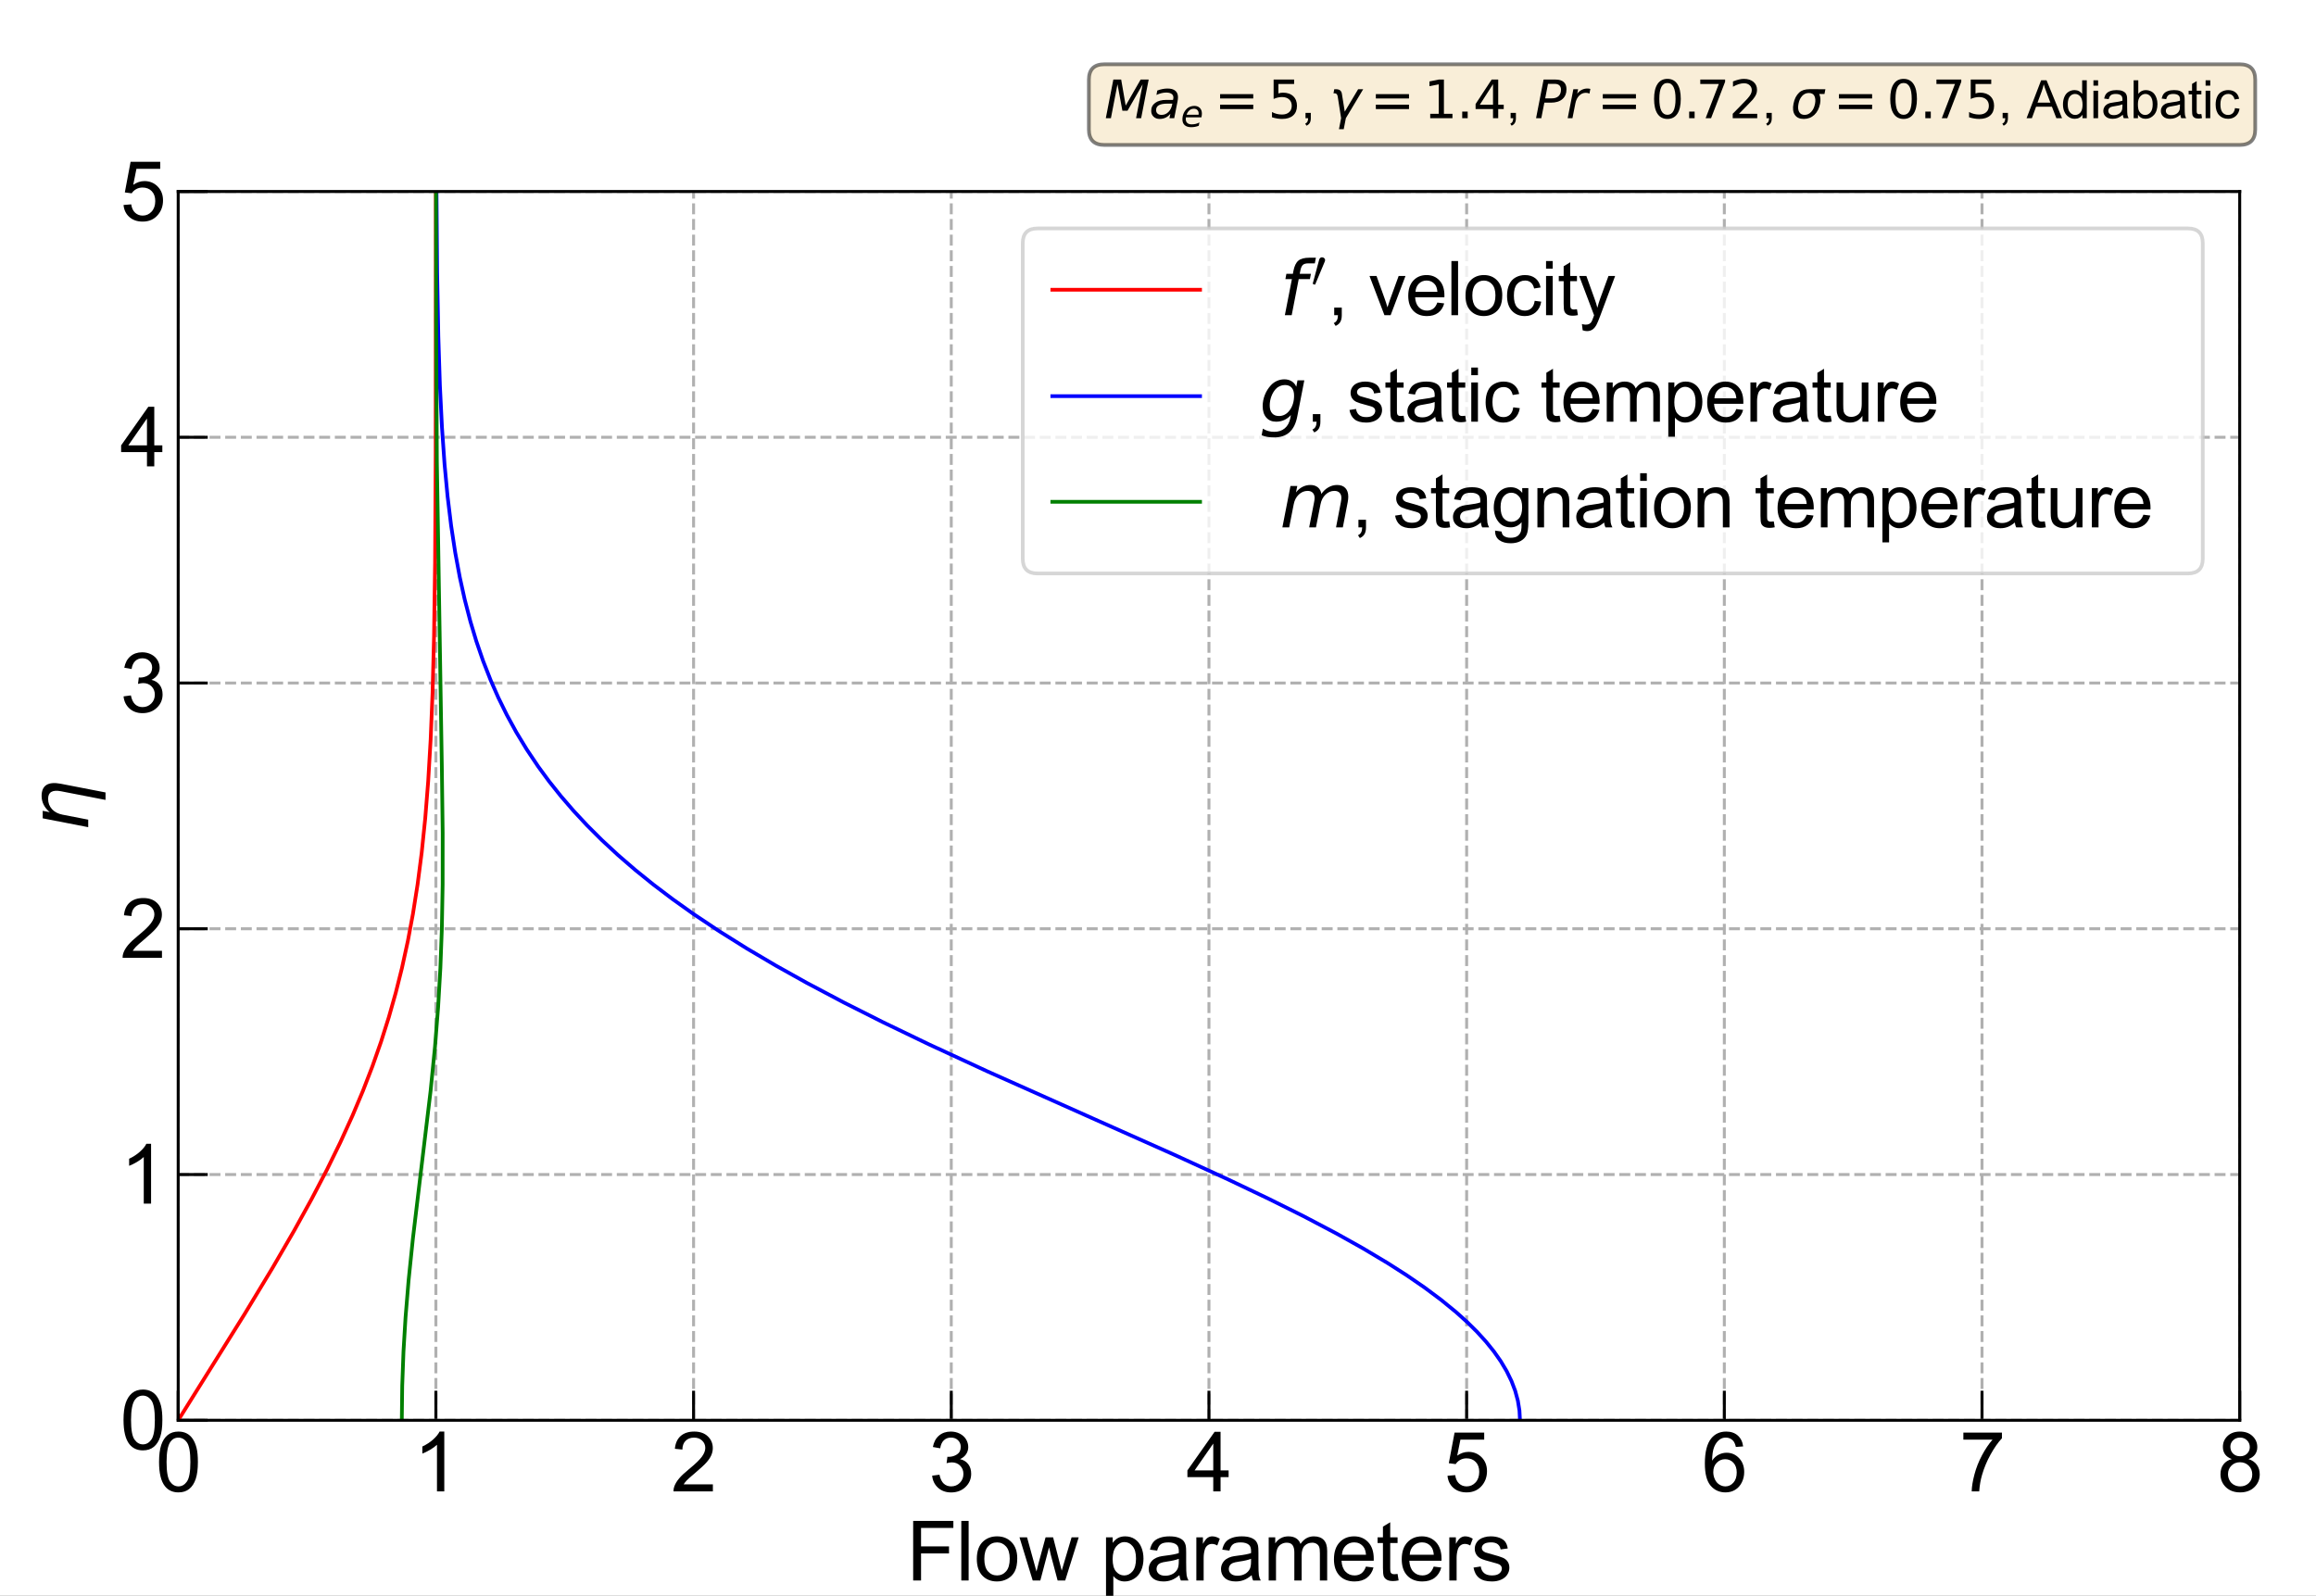 <?xml version="1.0" encoding="UTF-8" standalone="no"?>
<svg
   height="432pt"
   version="1.1"
   viewBox="0 0 626.883 432"
   width="626.883pt"
   id="svg6300"
   sodipodi:docname="fig2.svg"
   inkscape:version="1.1 (ce6663b3b7, 2021-05-25)"
   xmlns:inkscape="http://www.inkscape.org/namespaces/inkscape"
   xmlns:sodipodi="http://sodipodi.sourceforge.net/DTD/sodipodi-0.dtd"
   xmlns:xlink="http://www.w3.org/1999/xlink"
   xmlns="http://www.w3.org/2000/svg"
   xmlns:svg="http://www.w3.org/2000/svg"
   xmlns:rdf="http://www.w3.org/1999/02/22-rdf-syntax-ns#"
   xmlns:cc="http://creativecommons.org/ns#"
   xmlns:dc="http://purl.org/dc/elements/1.1/">
  <rect x="0" y="0" width="626.883" height="432" fill="#333333" stroke="none"/>
  <sodipodi:namedview
     id="namedview6302"
     pagecolor="#ffffff"
     bordercolor="#666666"
     borderopacity="1.0"
     inkscape:pageshadow="2"
     inkscape:pageopacity="0.0"
     inkscape:pagecheckerboard="0"
     inkscape:document-units="pt"
     showgrid="false"
     fit-margin-top="0"
     fit-margin-left="0"
     fit-margin-right="0"
     fit-margin-bottom="0"
     inkscape:zoom="0.92807765"
     inkscape:cx="108.28835"
     inkscape:cy="283.38146"
     inkscape:window-width="1920"
     inkscape:window-height="1043"
     inkscape:window-x="1920"
     inkscape:window-y="0"
     inkscape:window-maximized="1"
     inkscape:current-layer="figure_1" />
  <defs
     id="defs5691">
    <style
       type="text/css"
       id="style5689">*{stroke-linecap:butt;stroke-linejoin:round;}</style>
  </defs>
  <g
     id="figure_1"
     transform="translate(-41.767)">
    <g
       id="patch_1"
       transform="matrix(0.871,0,0,1,41.767,0)">
      <path
         d="M 0,432 H 720 V 0 H 0 Z"
         style="fill:#ffffff"
         id="path5693" />
    </g>
    <g
       id="axes_1">
      <g
         id="patch_2">
        <path
           d="M 90,384.48 H 648 V 51.84 H 90 Z"
           style="fill:#ffffff"
           id="path5696" />
      </g>
      <g
         id="matplotlib.axis_1">
        <g
           id="xtick_1">
          <g
             id="line2d_1">
            <path
               clip-path="url(#p134d51bb59)"
               d="M 90,384.48 V 51.84"
               style="fill:none;stroke:#b0b0b0;stroke-width:0.8;stroke-dasharray:2.96, 1.28;stroke-dashoffset:0"
               id="path5699" />
          </g>
          <g
             id="line2d_2">
            <defs
               id="defs5703">
              <path
                 d="M 0,0 V -8"
                 id="mc9719d6bf9"
                 style="stroke:#000000;stroke-width:0.8" />
            </defs>
            <g
               id="g5707">
              <use
                 style="stroke:#000000;stroke-width:0.8"
                 x="90"
                 xlink:href="#mc9719d6bf9"
                 y="384.48"
                 id="use5705"
                 width="100%"
                 height="100%" />
            </g>
          </g>
          <g
             id="text_1">
            <!-- 0 -->
            <g
               transform="matrix(0.22,0,0,-0.22,83.883,403.727)"
               id="g5715">
              <defs
                 id="defs5711">
                <path
                   d="m 266,2259 q 0,813 167,1308 167,496 496,764 330,269 830,269 369,0 647,-149 278,-148 459,-428 182,-279 285,-681 103,-401 103,-1083 0,-806 -166,-1301 Q 2922,463 2592,192 2263,-78 1759,-78 1097,-78 719,397 266,969 266,2259 Z m 578,0 q 0,-1128 264,-1502 264,-373 651,-373 388,0 652,375 264,375 264,1500 0,1132 -264,1503 -264,372 -658,372 -387,0 -619,-328 Q 844,3388 844,2259 Z"
                   id="ArialMT-30"
                   transform="scale(0.016)" />
              </defs>
              <use
                 xlink:href="#ArialMT-30"
                 id="use5713"
                 x="0"
                 y="0"
                 width="100%"
                 height="100%" />
            </g>
          </g>
        </g>
        <g
           id="xtick_2">
          <g
             id="line2d_3">
            <path
               clip-path="url(#p134d51bb59)"
               d="M 159.75,384.48 V 51.84"
               style="fill:none;stroke:#b0b0b0;stroke-width:0.8;stroke-dasharray:2.96, 1.28;stroke-dashoffset:0"
               id="path5719" />
          </g>
          <g
             id="line2d_4">
            <g
               id="g5724">
              <use
                 style="stroke:#000000;stroke-width:0.8"
                 x="159.75"
                 xlink:href="#mc9719d6bf9"
                 y="384.48"
                 id="use5722"
                 width="100%"
                 height="100%" />
            </g>
          </g>
          <g
             id="text_2">
            <!-- 1 -->
            <g
               transform="matrix(0.22,0,0,-0.22,153.633,403.727)"
               id="g5732">
              <defs
                 id="defs5728">
                <path
                   d="M 2384,0 H 1822 V 3584 Q 1619,3391 1289,3197 959,3003 697,2906 v 544 q 472,222 825,537 353,316 500,613 h 362 z"
                   id="ArialMT-31"
                   transform="scale(0.016)" />
              </defs>
              <use
                 xlink:href="#ArialMT-31"
                 id="use5730"
                 x="0"
                 y="0"
                 width="100%"
                 height="100%" />
            </g>
          </g>
        </g>
        <g
           id="xtick_3">
          <g
             id="line2d_5">
            <path
               clip-path="url(#p134d51bb59)"
               d="M 229.5,384.48 V 51.84"
               style="fill:none;stroke:#b0b0b0;stroke-width:0.8;stroke-dasharray:2.96, 1.28;stroke-dashoffset:0"
               id="path5736" />
          </g>
          <g
             id="line2d_6">
            <g
               id="g5741">
              <use
                 style="stroke:#000000;stroke-width:0.8"
                 x="229.5"
                 xlink:href="#mc9719d6bf9"
                 y="384.48"
                 id="use5739"
                 width="100%"
                 height="100%" />
            </g>
          </g>
          <g
             id="text_3">
            <!-- 2 -->
            <g
               transform="matrix(0.22,0,0,-0.22,223.383,403.727)"
               id="g5749">
              <defs
                 id="defs5745">
                <path
                   d="M 3222,541 V 0 H 194 q -6,203 65,391 116,309 370,609 255,300 737,694 747,612 1009,970 263,358 263,677 0,334 -240,563 -239,230 -623,230 -406,0 -650,-244 -244,-243 -247,-674 l -578,59 q 59,647 446,986 388,339 1042,339 659,0 1043,-366 385,-365 385,-906 0,-275 -113,-541 Q 2991,2522 2730,2228 2469,1934 1863,1422 1356,997 1212,845 1069,694 975,541 Z"
                   id="ArialMT-32"
                   transform="scale(0.016)" />
              </defs>
              <use
                 xlink:href="#ArialMT-32"
                 id="use5747"
                 x="0"
                 y="0"
                 width="100%"
                 height="100%" />
            </g>
          </g>
        </g>
        <g
           id="xtick_4">
          <g
             id="line2d_7">
            <path
               clip-path="url(#p134d51bb59)"
               d="M 299.25,384.48 V 51.84"
               style="fill:none;stroke:#b0b0b0;stroke-width:0.8;stroke-dasharray:2.96, 1.28;stroke-dashoffset:0"
               id="path5753" />
          </g>
          <g
             id="line2d_8">
            <g
               id="g5758">
              <use
                 style="stroke:#000000;stroke-width:0.8"
                 x="299.25"
                 xlink:href="#mc9719d6bf9"
                 y="384.48"
                 id="use5756"
                 width="100%"
                 height="100%" />
            </g>
          </g>
          <g
             id="text_4">
            <!-- 3 -->
            <g
               transform="matrix(0.22,0,0,-0.22,293.133,403.727)"
               id="g5766">
              <defs
                 id="defs5762">
                <path
                   d="m 269,1209 562,75 q 97,-478 330,-689 233,-211 567,-211 397,0 670,275 274,275 274,682 0,387 -253,638 -253,252 -644,252 -159,0 -397,-62 l 63,494 q 56,-7 90,-7 360,0 647,187 288,188 288,579 0,309 -210,512 -209,204 -540,204 -328,0 -547,-207 -219,-206 -281,-618 l -563,100 q 103,565 468,876 366,311 910,311 375,0 690,-161 316,-161 483,-439 168,-278 168,-591 0,-296 -160,-540 -159,-244 -471,-388 406,-93 631,-389 225,-295 225,-739 Q 3269,753 2831,336 2394,-81 1725,-81 1122,-81 723,278 325,638 269,1209 Z"
                   id="ArialMT-33"
                   transform="scale(0.016)" />
              </defs>
              <use
                 xlink:href="#ArialMT-33"
                 id="use5764"
                 x="0"
                 y="0"
                 width="100%"
                 height="100%" />
            </g>
          </g>
        </g>
        <g
           id="xtick_5">
          <g
             id="line2d_9">
            <path
               clip-path="url(#p134d51bb59)"
               d="M 369,384.48 V 51.84"
               style="fill:none;stroke:#b0b0b0;stroke-width:0.8;stroke-dasharray:2.96, 1.28;stroke-dashoffset:0"
               id="path5770" />
          </g>
          <g
             id="line2d_10">
            <g
               id="g5775">
              <use
                 style="stroke:#000000;stroke-width:0.8"
                 x="369"
                 xlink:href="#mc9719d6bf9"
                 y="384.48"
                 id="use5773"
                 width="100%"
                 height="100%" />
            </g>
          </g>
          <g
             id="text_5">
            <!-- 4 -->
            <g
               transform="matrix(0.22,0,0,-0.22,362.883,403.727)"
               id="g5783">
              <defs
                 id="defs5779">
                <path
                   d="M 2069,0 V 1097 H 81 v 516 l 2091,2968 h 459 V 1613 h 619 V 1097 H 2631 V 0 Z m 0,1613 V 3678 L 634,1613 Z"
                   id="ArialMT-34"
                   transform="scale(0.016)" />
              </defs>
              <use
                 xlink:href="#ArialMT-34"
                 id="use5781"
                 x="0"
                 y="0"
                 width="100%"
                 height="100%" />
            </g>
          </g>
        </g>
        <g
           id="xtick_6">
          <g
             id="line2d_11">
            <path
               clip-path="url(#p134d51bb59)"
               d="M 438.75,384.48 V 51.84"
               style="fill:none;stroke:#b0b0b0;stroke-width:0.8;stroke-dasharray:2.96, 1.28;stroke-dashoffset:0"
               id="path5787" />
          </g>
          <g
             id="line2d_12">
            <g
               id="g5792">
              <use
                 style="stroke:#000000;stroke-width:0.8"
                 x="438.75"
                 xlink:href="#mc9719d6bf9"
                 y="384.48"
                 id="use5790"
                 width="100%"
                 height="100%" />
            </g>
          </g>
          <g
             id="text_6">
            <!-- 5 -->
            <g
               transform="matrix(0.22,0,0,-0.22,432.633,403.727)"
               id="g5800">
              <defs
                 id="defs5796">
                <path
                   d="m 266,1200 590,50 q 66,-431 305,-649 239,-217 577,-217 406,0 687,306 281,307 281,813 0,481 -270,759 -270,279 -708,279 -272,0 -491,-124 -218,-123 -343,-320 l -528,69 443,2353 H 3088 V 3981 H 1259 L 1013,2750 q 412,288 865,288 600,0 1012,-416 413,-416 413,-1069 Q 3303,931 2941,478 2500,-78 1738,-78 1113,-78 717,272 322,622 266,1200 Z"
                   id="ArialMT-35"
                   transform="scale(0.016)" />
              </defs>
              <use
                 xlink:href="#ArialMT-35"
                 id="use5798"
                 x="0"
                 y="0"
                 width="100%"
                 height="100%" />
            </g>
          </g>
        </g>
        <g
           id="xtick_7">
          <g
             id="line2d_13">
            <path
               clip-path="url(#p134d51bb59)"
               d="M 508.5,384.48 V 51.84"
               style="fill:none;stroke:#b0b0b0;stroke-width:0.8;stroke-dasharray:2.96, 1.28;stroke-dashoffset:0"
               id="path5804" />
          </g>
          <g
             id="line2d_14">
            <g
               id="g5809">
              <use
                 style="stroke:#000000;stroke-width:0.8"
                 x="508.5"
                 xlink:href="#mc9719d6bf9"
                 y="384.48"
                 id="use5807"
                 width="100%"
                 height="100%" />
            </g>
          </g>
          <g
             id="text_7">
            <!-- 6 -->
            <g
               transform="matrix(0.22,0,0,-0.22,502.383,403.727)"
               id="g5817">
              <defs
                 id="defs5813">
                <path
                   d="m 3184,3459 -559,-43 q -75,331 -212,481 -229,241 -563,241 -269,0 -472,-150 -265,-194 -419,-566 -153,-372 -159,-1059 203,309 497,459 294,150 616,150 562,0 957,-414 396,-414 396,-1070 0,-432 -186,-802 Q 2894,316 2569,119 2244,-78 1831,-78 1128,-78 684,439 241,956 241,2144 q 0,1328 490,1931 428,525 1153,525 541,0 886,-303 346,-303 414,-838 z M 888,1484 q 0,-290 123,-556 123,-265 345,-405 222,-139 466,-139 356,0 612,287 257,288 257,782 0,475 -254,748 -253,274 -637,274 -381,0 -647,-274 -265,-273 -265,-717 z"
                   id="ArialMT-36"
                   transform="scale(0.016)" />
              </defs>
              <use
                 xlink:href="#ArialMT-36"
                 id="use5815"
                 x="0"
                 y="0"
                 width="100%"
                 height="100%" />
            </g>
          </g>
        </g>
        <g
           id="xtick_8">
          <g
             id="line2d_15">
            <path
               clip-path="url(#p134d51bb59)"
               d="M 578.25,384.48 V 51.84"
               style="fill:none;stroke:#b0b0b0;stroke-width:0.8;stroke-dasharray:2.96, 1.28;stroke-dashoffset:0"
               id="path5821" />
          </g>
          <g
             id="line2d_16">
            <g
               id="g5826">
              <use
                 style="stroke:#000000;stroke-width:0.8"
                 x="578.25"
                 xlink:href="#mc9719d6bf9"
                 y="384.48"
                 id="use5824"
                 width="100%"
                 height="100%" />
            </g>
          </g>
          <g
             id="text_8">
            <!-- 7 -->
            <g
               transform="matrix(0.22,0,0,-0.22,572.133,403.727)"
               id="g5834">
              <defs
                 id="defs5830">
                <path
                   d="m 303,3981 v 541 H 3269 V 4084 Q 2831,3619 2401,2847 1972,2075 1738,1259 1569,684 1522,0 H 944 q 9,541 212,1306 203,766 583,1477 380,711 808,1198 z"
                   id="ArialMT-37"
                   transform="scale(0.016)" />
              </defs>
              <use
                 xlink:href="#ArialMT-37"
                 id="use5832"
                 x="0"
                 y="0"
                 width="100%"
                 height="100%" />
            </g>
          </g>
        </g>
        <g
           id="xtick_9">
          <g
             id="line2d_17">
            <path
               clip-path="url(#p134d51bb59)"
               d="M 648,384.48 V 51.84"
               style="fill:none;stroke:#b0b0b0;stroke-width:0.8;stroke-dasharray:2.96, 1.28;stroke-dashoffset:0"
               id="path5838" />
          </g>
          <g
             id="line2d_18">
            <g
               id="g5843">
              <use
                 style="stroke:#000000;stroke-width:0.8"
                 x="648"
                 xlink:href="#mc9719d6bf9"
                 y="384.48"
                 id="use5841"
                 width="100%"
                 height="100%" />
            </g>
          </g>
          <g
             id="text_9">
            <!-- 8 -->
            <g
               transform="matrix(0.22,0,0,-0.22,641.883,403.727)"
               id="g5851">
              <defs
                 id="defs5847">
                <path
                   d="m 1131,2484 q -350,129 -519,366 -168,238 -168,569 0,500 359,840 360,341 956,341 600,0 966,-349 366,-348 366,-848 0,-319 -168,-555 -167,-235 -507,-364 422,-137 642,-444 220,-306 220,-731 0,-587 -416,-987 Q 2447,-78 1769,-78 1091,-78 675,323 259,725 259,1325 q 0,447 227,748 227,302 645,411 z m -112,954 q 0,-325 209,-532 210,-206 544,-206 325,0 533,204 208,205 208,502 0,310 -215,521 -214,211 -532,211 -322,0 -535,-207 -212,-206 -212,-493 z M 838,1322 q 0,-241 114,-466 114,-225 339,-349 225,-123 484,-123 403,0 665,259 263,260 263,660 0,406 -270,672 -270,266 -677,266 -397,0 -658,-263 -260,-262 -260,-656 z"
                   id="ArialMT-38"
                   transform="scale(0.016)" />
              </defs>
              <use
                 xlink:href="#ArialMT-38"
                 id="use5849"
                 x="0"
                 y="0"
                 width="100%"
                 height="100%" />
            </g>
          </g>
        </g>
        <g
           id="text_10">
          <!-- Flow parameters -->
          <g
             transform="matrix(0.22,0,0,-0.22,287.091,427.847)"
             id="g5899">
            <defs
               id="defs5867">
              <path
                 d="M 525,0 V 4581 H 3616 V 4041 H 1131 V 2622 H 3281 V 2081 H 1131 V 0 Z"
                 id="ArialMT-46"
                 transform="scale(0.016)" />
              <path
                 d="M 409,0 V 4581 H 972 V 0 Z"
                 id="ArialMT-6c"
                 transform="scale(0.016)" />
              <path
                 d="m 213,1659 q 0,922 512,1366 428,369 1044,369 684,0 1118,-449 435,-448 435,-1239 0,-640 -192,-1008 Q 2938,331 2570,128 2203,-75 1769,-75 1072,-75 642,372 213,819 213,1659 Z m 578,0 q 0,-637 278,-954 278,-317 700,-317 419,0 697,318 278,319 278,972 0,616 -280,933 -280,317 -695,317 -422,0 -700,-316 -278,-315 -278,-953 z"
                 id="ArialMT-6f"
                 transform="scale(0.016)" />
              <path
                 d="M 1034,0 19,3319 h 581 l 528,-1916 197,-712 q 13,53 172,684 l 528,1944 h 578 l 497,-1925 166,-635 190,641 569,1919 h 547 L 3534,0 H 2950 L 2422,1988 2294,2553 1622,0 Z"
                 id="ArialMT-77"
                 transform="scale(0.016)" />
              <path
                 id="ArialMT-20"
                 transform="scale(0.016)"
                 d="" />
              <path
                 d="m 422,-1272 v 4591 h 512 v -431 q 182,253 410,379 228,127 553,127 425,0 750,-219 325,-219 490,-618 166,-398 166,-873 0,-509 -183,-917 Q 2938,359 2589,142 2241,-75 1856,-75 1575,-75 1351,44 1128,163 984,344 v -1616 z m 509,2913 q 0,-641 259,-947 260,-306 629,-306 375,0 642,317 267,317 267,983 0,634 -261,949 -261,316 -623,316 -360,0 -637,-336 -276,-336 -276,-976 z"
                 id="ArialMT-70"
                 transform="scale(0.016)" />
              <path
                 d="M 2588,409 Q 2275,144 1986,34 1697,-75 1366,-75 819,-75 525,192 231,459 231,875 q 0,244 111,445 111,202 291,324 180,122 405,184 165,44 500,85 681,81 1003,193 3,116 3,147 0,344 -160,485 -215,190 -640,190 -397,0 -586,-139 -189,-139 -280,-492 l -550,75 q 75,353 247,570 172,217 497,334 325,118 753,118 425,0 690,-100 266,-100 391,-252 125,-151 175,-383 28,-143 28,-518 v -750 q 0,-785 36,-993 36,-207 143,-398 h -588 q -87,175 -112,409 z m -47,1257 q -307,-125 -919,-213 -347,-50 -491,-113 -143,-62 -222,-182 -78,-120 -78,-267 0,-225 170,-375 171,-150 499,-150 325,0 578,142 253,142 372,389 91,191 91,562 z"
                 id="ArialMT-61"
                 transform="scale(0.016)" />
              <path
                 d="m 416,0 v 3319 h 506 v -503 q 194,353 358,465 164,113 361,113 284,0 578,-181 l -194,-522 q -206,122 -412,122 -185,0 -332,-111 -147,-111 -209,-308 -94,-300 -94,-656 V 0 Z"
                 id="ArialMT-72"
                 transform="scale(0.016)" />
              <path
                 d="m 422,0 v 3319 h 503 v -466 q 156,244 415,392 260,149 591,149 369,0 605,-153 236,-153 333,-428 394,581 1025,581 494,0 759,-274 266,-273 266,-842 V 0 h -560 v 2091 q 0,337 -55,485 -54,149 -198,239 -143,91 -337,91 -350,0 -582,-233 -231,-232 -231,-745 V 0 h -562 v 2156 q 0,375 -138,562 -137,188 -450,188 -237,0 -439,-125 -201,-125 -292,-366 -91,-240 -91,-693 V 0 Z"
                 id="ArialMT-6d"
                 transform="scale(0.016)" />
              <path
                 d="m 2694,1069 581,-72 Q 3138,488 2766,206 2394,-75 1816,-75 1088,-75 661,373 234,822 234,1631 q 0,838 431,1300 432,463 1119,463 666,0 1088,-453 422,-453 422,-1275 0,-50 -3,-150 H 816 q 31,-547 309,-838 278,-290 694,-290 309,0 528,162 219,163 347,519 z M 847,1978 h 1853 q -37,419 -212,628 -269,325 -697,325 -388,0 -652,-259 -264,-259 -292,-694 z"
                 id="ArialMT-65"
                 transform="scale(0.016)" />
              <path
                 d="M 1650,503 1731,6 Q 1494,-44 1306,-44 1000,-44 831,53 663,150 594,308 525,466 525,972 V 2881 H 113 v 438 h 412 v 822 l 559,337 V 3319 h 566 V 2881 H 1084 V 941 q 0,-241 30,-310 30,-68 97,-109 67,-41 192,-41 94,0 247,22 z"
                 id="ArialMT-74"
                 transform="scale(0.016)" />
              <path
                 d="m 197,991 556,87 q 47,-334 261,-512 214,-178 599,-178 387,0 574,157 188,158 188,371 0,190 -166,300 -115,75 -575,190 -618,157 -857,271 -239,114 -363,315 -123,202 -123,446 0,221 101,410 102,190 277,315 131,96 357,163 227,68 487,68 390,0 685,-113 296,-112 436,-305 141,-192 194,-513 l -550,-75 q -37,256 -217,399 -180,144 -508,144 -387,0 -553,-128 -166,-128 -166,-300 0,-109 69,-197 69,-90 216,-150 84,-31 497,-143 597,-160 832,-262 236,-101 370,-295 135,-193 135,-481 0,-281 -164,-530 Q 2625,197 2315,61 2006,-75 1616,-75 969,-75 630,194 291,463 197,991 Z"
                 id="ArialMT-73"
                 transform="scale(0.016)" />
            </defs>
            <use
               xlink:href="#ArialMT-46"
               id="use5869"
               x="0"
               y="0"
               width="100%"
               height="100%" />
            <use
               x="61.084"
               xlink:href="#ArialMT-6c"
               id="use5871"
               y="0"
               width="100%"
               height="100%" />
            <use
               x="83.301"
               xlink:href="#ArialMT-6f"
               id="use5873"
               y="0"
               width="100%"
               height="100%" />
            <use
               x="138.916"
               xlink:href="#ArialMT-77"
               id="use5875"
               y="0"
               width="100%"
               height="100%" />
            <use
               x="211.133"
               xlink:href="#ArialMT-20"
               id="use5877"
               y="0"
               width="100%"
               height="100%" />
            <use
               x="238.916"
               xlink:href="#ArialMT-70"
               id="use5879"
               y="0"
               width="100%"
               height="100%" />
            <use
               x="294.531"
               xlink:href="#ArialMT-61"
               id="use5881"
               y="0"
               width="100%"
               height="100%" />
            <use
               x="350.146"
               xlink:href="#ArialMT-72"
               id="use5883"
               y="0"
               width="100%"
               height="100%" />
            <use
               x="383.447"
               xlink:href="#ArialMT-61"
               id="use5885"
               y="0"
               width="100%"
               height="100%" />
            <use
               x="439.062"
               xlink:href="#ArialMT-6d"
               id="use5887"
               y="0"
               width="100%"
               height="100%" />
            <use
               x="522.363"
               xlink:href="#ArialMT-65"
               id="use5889"
               y="0"
               width="100%"
               height="100%" />
            <use
               x="577.979"
               xlink:href="#ArialMT-74"
               id="use5891"
               y="0"
               width="100%"
               height="100%" />
            <use
               x="605.762"
               xlink:href="#ArialMT-65"
               id="use5893"
               y="0"
               width="100%"
               height="100%" />
            <use
               x="661.377"
               xlink:href="#ArialMT-72"
               id="use5895"
               y="0"
               width="100%"
               height="100%" />
            <use
               x="694.678"
               xlink:href="#ArialMT-73"
               id="use5897"
               y="0"
               width="100%"
               height="100%" />
          </g>
        </g>
      </g>
      <g
         id="matplotlib.axis_2">
        <g
           id="ytick_1">
          <g
             id="line2d_19">
            <path
               clip-path="url(#p134d51bb59)"
               d="M 90,384.48 H 648"
               style="fill:none;stroke:#b0b0b0;stroke-width:0.8;stroke-dasharray:2.96, 1.28;stroke-dashoffset:0"
               id="path5903" />
          </g>
          <g
             id="line2d_20">
            <defs
               id="defs5907">
              <path
                 d="M 0,0 H 8"
                 id="m87ff14c1ae"
                 style="stroke:#000000;stroke-width:0.8" />
            </defs>
            <g
               id="g5911">
              <use
                 style="stroke:#000000;stroke-width:0.8"
                 x="90"
                 xlink:href="#m87ff14c1ae"
                 y="384.48"
                 id="use5909"
                 width="100%"
                 height="100%" />
            </g>
          </g>
          <g
             id="text_11">
            <!-- 0 -->
            <g
               transform="matrix(0.22,0,0,-0.22,74.266,392.354)"
               id="g5916">
              <use
                 xlink:href="#ArialMT-30"
                 id="use5914"
                 x="0"
                 y="0"
                 width="100%"
                 height="100%" />
            </g>
          </g>
        </g>
        <g
           id="ytick_2">
          <g
             id="line2d_21">
            <path
               clip-path="url(#p134d51bb59)"
               d="M 90,317.952 H 648"
               style="fill:none;stroke:#b0b0b0;stroke-width:0.8;stroke-dasharray:2.96, 1.28;stroke-dashoffset:0"
               id="path5920" />
          </g>
          <g
             id="line2d_22">
            <g
               id="g5925">
              <use
                 style="stroke:#000000;stroke-width:0.8"
                 x="90"
                 xlink:href="#m87ff14c1ae"
                 y="317.952"
                 id="use5923"
                 width="100%"
                 height="100%" />
            </g>
          </g>
          <g
             id="text_12">
            <!-- 1 -->
            <g
               transform="matrix(0.22,0,0,-0.22,74.266,325.826)"
               id="g5930">
              <use
                 xlink:href="#ArialMT-31"
                 id="use5928"
                 x="0"
                 y="0"
                 width="100%"
                 height="100%" />
            </g>
          </g>
        </g>
        <g
           id="ytick_3">
          <g
             id="line2d_23">
            <path
               clip-path="url(#p134d51bb59)"
               d="M 90,251.424 H 648"
               style="fill:none;stroke:#b0b0b0;stroke-width:0.8;stroke-dasharray:2.96, 1.28;stroke-dashoffset:0"
               id="path5934" />
          </g>
          <g
             id="line2d_24">
            <g
               id="g5939">
              <use
                 style="stroke:#000000;stroke-width:0.8"
                 x="90"
                 xlink:href="#m87ff14c1ae"
                 y="251.424"
                 id="use5937"
                 width="100%"
                 height="100%" />
            </g>
          </g>
          <g
             id="text_13">
            <!-- 2 -->
            <g
               transform="matrix(0.22,0,0,-0.22,74.266,259.298)"
               id="g5944">
              <use
                 xlink:href="#ArialMT-32"
                 id="use5942"
                 x="0"
                 y="0"
                 width="100%"
                 height="100%" />
            </g>
          </g>
        </g>
        <g
           id="ytick_4">
          <g
             id="line2d_25">
            <path
               clip-path="url(#p134d51bb59)"
               d="M 90,184.896 H 648"
               style="fill:none;stroke:#b0b0b0;stroke-width:0.8;stroke-dasharray:2.96, 1.28;stroke-dashoffset:0"
               id="path5948" />
          </g>
          <g
             id="line2d_26">
            <g
               id="g5953">
              <use
                 style="stroke:#000000;stroke-width:0.8"
                 x="90"
                 xlink:href="#m87ff14c1ae"
                 y="184.896"
                 id="use5951"
                 width="100%"
                 height="100%" />
            </g>
          </g>
          <g
             id="text_14">
            <!-- 3 -->
            <g
               transform="matrix(0.22,0,0,-0.22,74.266,192.77)"
               id="g5958">
              <use
                 xlink:href="#ArialMT-33"
                 id="use5956"
                 x="0"
                 y="0"
                 width="100%"
                 height="100%" />
            </g>
          </g>
        </g>
        <g
           id="ytick_5">
          <g
             id="line2d_27">
            <path
               clip-path="url(#p134d51bb59)"
               d="M 90,118.368 H 648"
               style="fill:none;stroke:#b0b0b0;stroke-width:0.8;stroke-dasharray:2.96, 1.28;stroke-dashoffset:0"
               id="path5962" />
          </g>
          <g
             id="line2d_28">
            <g
               id="g5967">
              <use
                 style="stroke:#000000;stroke-width:0.8"
                 x="90"
                 xlink:href="#m87ff14c1ae"
                 y="118.368"
                 id="use5965"
                 width="100%"
                 height="100%" />
            </g>
          </g>
          <g
             id="text_15">
            <!-- 4 -->
            <g
               transform="matrix(0.22,0,0,-0.22,74.266,126.242)"
               id="g5972">
              <use
                 xlink:href="#ArialMT-34"
                 id="use5970"
                 x="0"
                 y="0"
                 width="100%"
                 height="100%" />
            </g>
          </g>
        </g>
        <g
           id="ytick_6">
          <g
             id="line2d_29">
            <path
               clip-path="url(#p134d51bb59)"
               d="M 90,51.84 H 648"
               style="fill:none;stroke:#b0b0b0;stroke-width:0.8;stroke-dasharray:2.96, 1.28;stroke-dashoffset:0"
               id="path5976" />
          </g>
          <g
             id="line2d_30">
            <g
               id="g5981">
              <use
                 style="stroke:#000000;stroke-width:0.8"
                 x="90"
                 xlink:href="#m87ff14c1ae"
                 y="51.84"
                 id="use5979"
                 width="100%"
                 height="100%" />
            </g>
          </g>
          <g
             id="text_16">
            <!-- 5 -->
            <g
               transform="matrix(0.22,0,0,-0.22,74.266,59.714)"
               id="g5986">
              <use
                 xlink:href="#ArialMT-35"
                 id="use5984"
                 x="0"
                 y="0"
                 width="100%"
                 height="100%" />
            </g>
          </g>
        </g>
        <g
           id="text_17">
          <!-- $\eta$ -->
          <g
             transform="matrix(0,-0.22,-0.22,0,65.646,225.2)"
             id="g5995">
            <defs
               id="defs5991">
              <path
                 d="m 3703,2113 -669,-3444 h -575 l 666,3425 q 97,497 -50,744 -144,246 -531,246 -466,0 -794,-296 -325,-297 -425,-810 L 941,0 H 363 l 681,3500 h 578 l -106,-544 q 265,316 578,472 309,156 675,156 603,0 840,-371 235,-375 94,-1100 z"
                 id="DejaVuSans-Oblique-3b7"
                 transform="scale(0.016)" />
            </defs>
            <use
               xlink:href="#DejaVuSans-Oblique-3b7"
               id="use5993"
               x="0"
               y="0"
               width="100%"
               height="100%" />
          </g>
        </g>
      </g>
      <g
         id="line2d_31">
        <path
           clip-path="url(#p134d51bb59)"
           d="m 90,384.48 17.884,-28.607 7.646,-12.64 5.793,-9.979 4.781,-8.649 4.169,-7.983 3.584,-7.318 3.334,-7.318 2.8,-6.653 2.571,-6.653 2.339,-6.653 2.109,-6.653 1.884,-6.653 1.668,-6.653 1.599,-7.318 1.371,-7.318 1.26,-7.983 1.12,-8.649 0.961,-9.314 0.795,-9.979 0.665,-11.31 0.517,-12.64 0.398,-15.301 0.281,-19.958 0.16,-28.607 0.057,-59.21 L 159.75,-1 v 0"
           style="fill:none;stroke:#ff0000;stroke-linecap:square"
           id="path5999" />
      </g>
      <g
         id="line2d_32">
        <path
           clip-path="url(#p134d51bb59)"
           d="m 453.188,384.48 -0.145,-2.661 -0.434,-2.661 -0.723,-2.661 -1.011,-2.661 -1.298,-2.661 -1.584,-2.661 -1.867,-2.661 -2.147,-2.661 -2.423,-2.661 -2.695,-2.661 -2.962,-2.661 -4.068,-3.326 -4.462,-3.326 -4.84,-3.326 -5.201,-3.326 -6.688,-3.992 -7.14,-3.992 -8.845,-4.657 -9.329,-4.657 -11.153,-5.322 -14.496,-6.653 -22.385,-9.979 -28.31,-12.64 -15.826,-7.318 -12.428,-5.988 -10.563,-5.322 -10.049,-5.322 -8.337,-4.657 -7.892,-4.657 -7.434,-4.657 -6.972,-4.657 -5.608,-3.992 -5.273,-3.992 -4.943,-3.992 -4.621,-3.992 -4.309,-3.992 -4.008,-3.992 -3.719,-3.992 -3.443,-3.992 -3.18,-3.992 -2.931,-3.992 -3.123,-4.657 -2.825,-4.657 -2.547,-4.657 -2.291,-4.657 -2.055,-4.657 -2.084,-5.322 -1.828,-5.322 -1.598,-5.322 -1.552,-5.988 -1.322,-5.988 -1.234,-6.653 -1.113,-7.318 -0.969,-7.983 -0.814,-8.649 -0.699,-9.979 -0.556,-11.31 -0.425,-13.306 L 160.096,73.794 159.901,49.844 159.813,7.266 159.809,-1 v 0"
           style="fill:none;stroke:#0000ff;stroke-linecap:square"
           id="path6002" />
      </g>
      <g
         id="line2d_33">
        <path
           clip-path="url(#p134d51bb59)"
           d="m 150.524,384.48 0.115,-9.314 0.342,-9.314 0.562,-9.314 0.824,-9.979 1.166,-11.31 1.828,-15.301 2.956,-24.615 1.193,-11.975 0.842,-10.644 0.616,-10.644 0.397,-10.644 0.216,-11.975 0.011,-13.971 -0.229,-17.963 -1.344,-82.495 -0.192,-36.59 -0.071,-63.867 L 159.751,-1 v 0"
           style="fill:none;stroke:#008000;stroke-linecap:square"
           id="path6005" />
      </g>
      <g
         id="patch_3">
        <path
           d="M 90,384.48 V 51.84"
           style="fill:none;stroke:#000000;stroke-width:0.8;stroke-linecap:square;stroke-linejoin:miter"
           id="path6008" />
      </g>
      <g
         id="patch_4">
        <path
           d="M 648,384.48 V 51.84"
           style="fill:none;stroke:#000000;stroke-width:0.8;stroke-linecap:square;stroke-linejoin:miter"
           id="path6011" />
      </g>
      <g
         id="patch_5">
        <path
           d="M 90,384.48 H 648"
           style="fill:none;stroke:#000000;stroke-width:0.8;stroke-linecap:square;stroke-linejoin:miter"
           id="path6014" />
      </g>
      <g
         id="patch_6">
        <path
           d="M 90,51.84 H 648"
           style="fill:none;stroke:#000000;stroke-width:0.8;stroke-linecap:square;stroke-linejoin:miter"
           id="path6017" />
      </g>
      <g
         id="legend_1">
        <g
           id="patch_7">
          <path
             d="M 322.6,155.24 H 634 q 4,0 4,-4 v -85.4 q 0,-4 -4,-4 H 322.6 q -4,0 -4,4 v 85.4 q 0,4 4,4 z"
             style="opacity:0.8;fill:#ffffff;stroke:#cccccc;stroke-linejoin:miter"
             id="path6020" />
        </g>
        <g
           id="line2d_34">
          <path
             d="m 326.6,78.44 h 40"
             style="fill:none;stroke:#ff0000;stroke-linecap:square"
             id="path6023" />
        </g>
        <g
           id="line2d_35" />
        <g
           id="text_18">
          <!--  $f'$, velocity -->
          <g
             transform="matrix(0.2,0,0,-0.2,382.6,85.44)"
             id="g6062">
            <defs
               id="defs6034">
              <path
                 d="m 3059,4863 -90,-479 h -550 q -313,0 -455,-123 -142,-123 -211,-452 l -62,-309 h 947 l -85,-447 H 1606 L 1013,0 H 434 l 597,3053 H 481 l 82,447 h 550 l 46,244 q 119,619 417,869 299,250 940,250 z"
                 id="DejaVuSans-Oblique-66"
                 transform="scale(0.016)" />
              <path
                 d="m 225,347 q -41,12 -41,62 l 782,2907 q 37,118 127,190 91,72 207,72 150,0 264,-99 114,-98 114,-248 0,-65 -34,-147 L 488,319 q -22,-44 -60,-44 -34,0 -108,31 -73,32 -95,41 z"
                 id="Cmsy10-30"
                 transform="scale(0.016)" />
              <path
                 d="m 569,0 v 641 h 640 V 0 q 0,-353 -125,-570 -125,-218 -396,-336 l -157,240 q 178,78 262,230 85,152 95,436 z"
                 id="ArialMT-2c"
                 transform="scale(0.016)" />
              <path
                 d="M 1344,0 81,3319 h 594 l 713,-1988 q 115,-322 212,-668 75,262 209,631 l 738,2025 h 578 L 1869,0 Z"
                 id="ArialMT-76"
                 transform="scale(0.016)" />
              <path
                 d="m 2588,1216 553,-72 Q 3050,572 2676,248 2303,-75 1759,-75 1078,-75 664,370 250,816 250,1647 q 0,537 178,940 178,404 542,605 364,202 793,202 540,0 884,-274 344,-273 441,-776 l -547,-85 q -78,335 -277,503 -198,169 -480,169 -425,0 -691,-305 -265,-304 -265,-963 0,-669 256,-972 257,-303 669,-303 331,0 553,203 222,203 282,625 z"
                 id="ArialMT-63"
                 transform="scale(0.016)" />
              <path
                 d="m 425,3934 v 647 H 988 V 3934 Z M 425,0 V 3319 H 988 V 0 Z"
                 id="ArialMT-69"
                 transform="scale(0.016)" />
              <path
                 d="m 397,-1278 -63,528 q 185,-50 322,-50 188,0 300,63 113,62 185,174 53,85 172,419 15,47 50,138 L 103,3319 h 606 l 691,-1922 q 134,-366 241,-769 97,388 231,756 l 709,1935 h 563 L 1881,-56 q -203,-547 -315,-753 -150,-279 -344,-408 -194,-130 -463,-130 -162,0 -362,69 z"
                 id="ArialMT-79"
                 transform="scale(0.016)" />
            </defs>
            <use
               transform="translate(0,0.584)"
               xlink:href="#ArialMT-20"
               id="use6036"
               x="0"
               y="0"
               width="100%"
               height="100%" />
            <use
               transform="translate(27.783,0.584)"
               xlink:href="#DejaVuSans-Oblique-66"
               id="use6038"
               x="0"
               y="0"
               width="100%"
               height="100%" />
            <use
               transform="matrix(0.7,0,0,0.7,70.436,38.866)"
               xlink:href="#Cmsy10-30"
               id="use6040"
               x="0"
               y="0"
               width="100%"
               height="100%" />
            <use
               transform="translate(92.414,0.584)"
               xlink:href="#ArialMT-2c"
               id="use6042"
               x="0"
               y="0"
               width="100%"
               height="100%" />
            <use
               transform="translate(120.197,0.584)"
               xlink:href="#ArialMT-20"
               id="use6044"
               x="0"
               y="0"
               width="100%"
               height="100%" />
            <use
               transform="translate(147.98,0.584)"
               xlink:href="#ArialMT-76"
               id="use6046"
               x="0"
               y="0"
               width="100%"
               height="100%" />
            <use
               transform="translate(197.98,0.584)"
               xlink:href="#ArialMT-65"
               id="use6048"
               x="0"
               y="0"
               width="100%"
               height="100%" />
            <use
               transform="translate(253.595,0.584)"
               xlink:href="#ArialMT-6c"
               id="use6050"
               x="0"
               y="0"
               width="100%"
               height="100%" />
            <use
               transform="translate(275.812,0.584)"
               xlink:href="#ArialMT-6f"
               id="use6052"
               x="0"
               y="0"
               width="100%"
               height="100%" />
            <use
               transform="translate(331.427,0.584)"
               xlink:href="#ArialMT-63"
               id="use6054"
               x="0"
               y="0"
               width="100%"
               height="100%" />
            <use
               transform="translate(381.427,0.584)"
               xlink:href="#ArialMT-69"
               id="use6056"
               x="0"
               y="0"
               width="100%"
               height="100%" />
            <use
               transform="translate(403.644,0.584)"
               xlink:href="#ArialMT-74"
               id="use6058"
               x="0"
               y="0"
               width="100%"
               height="100%" />
            <use
               transform="translate(431.427,0.584)"
               xlink:href="#ArialMT-79"
               id="use6060"
               x="0"
               y="0"
               width="100%"
               height="100%" />
          </g>
        </g>
        <g
           id="line2d_36">
          <path
             d="m 326.6,107.24 h 40"
             style="fill:none;stroke:#0000ff;stroke-linecap:square"
             id="path6065" />
        </g>
        <g
           id="line2d_37" />
        <g
           id="text_19">
          <!-- $g$, static temperature  -->
          <g
             transform="matrix(0.2,0,0,-0.2,382.6,114.24)"
             id="g6117">
            <defs
               id="defs6071">
              <path
                 d="M 3816,3500 3219,434 q -172,-890 -658,-1327 -486,-438 -1308,-438 -303,0 -563,45 -259,45 -484,139 l 107,559 q 212,-137 449,-202 238,-66 507,-66 547,0 898,299 352,298 464,857 l 50,263 Q 2441,288 2122,144 1803,0 1434,0 903,0 598,351 294,703 294,1319 q 0,484 184,948 185,464 519,824 222,237 517,365 295,128 617,128 353,0 615,-164 263,-164 392,-464 l 100,544 z M 2950,2216 q 0,425 -200,656 -200,231 -569,231 -228,0 -434,-91 -206,-90 -353,-253 -238,-268 -371,-632 -132,-364 -132,-752 0,-431 201,-663 202,-231 580,-231 547,0 912,495 366,496 366,1240 z"
                 id="DejaVuSans-Oblique-67"
                 transform="scale(0.016)" />
              <path
                 d="M 2597,0 V 488 Q 2209,-75 1544,-75 1250,-75 995,37 741,150 617,320 494,491 444,738 409,903 409,1263 V 3319 H 972 V 1478 q 0,-440 34,-594 53,-221 225,-348 172,-127 425,-127 253,0 475,130 222,130 314,353 93,224 93,649 v 1778 h 562 V 0 Z"
                 id="ArialMT-75"
                 transform="scale(0.016)" />
            </defs>
            <use
               transform="translate(0,0.422)"
               xlink:href="#DejaVuSans-Oblique-67"
               id="use6073"
               x="0"
               y="0"
               width="100%"
               height="100%" />
            <use
               transform="translate(63.477,0.422)"
               xlink:href="#ArialMT-2c"
               id="use6075"
               x="0"
               y="0"
               width="100%"
               height="100%" />
            <use
               transform="translate(91.26,0.422)"
               xlink:href="#ArialMT-20"
               id="use6077"
               x="0"
               y="0"
               width="100%"
               height="100%" />
            <use
               transform="translate(119.043,0.422)"
               xlink:href="#ArialMT-73"
               id="use6079"
               x="0"
               y="0"
               width="100%"
               height="100%" />
            <use
               transform="translate(169.043,0.422)"
               xlink:href="#ArialMT-74"
               id="use6081"
               x="0"
               y="0"
               width="100%"
               height="100%" />
            <use
               transform="translate(196.826,0.422)"
               xlink:href="#ArialMT-61"
               id="use6083"
               x="0"
               y="0"
               width="100%"
               height="100%" />
            <use
               transform="translate(252.441,0.422)"
               xlink:href="#ArialMT-74"
               id="use6085"
               x="0"
               y="0"
               width="100%"
               height="100%" />
            <use
               transform="translate(280.225,0.422)"
               xlink:href="#ArialMT-69"
               id="use6087"
               x="0"
               y="0"
               width="100%"
               height="100%" />
            <use
               transform="translate(302.441,0.422)"
               xlink:href="#ArialMT-63"
               id="use6089"
               x="0"
               y="0"
               width="100%"
               height="100%" />
            <use
               transform="translate(352.441,0.422)"
               xlink:href="#ArialMT-20"
               id="use6091"
               x="0"
               y="0"
               width="100%"
               height="100%" />
            <use
               transform="translate(380.225,0.422)"
               xlink:href="#ArialMT-74"
               id="use6093"
               x="0"
               y="0"
               width="100%"
               height="100%" />
            <use
               transform="translate(408.008,0.422)"
               xlink:href="#ArialMT-65"
               id="use6095"
               x="0"
               y="0"
               width="100%"
               height="100%" />
            <use
               transform="translate(463.623,0.422)"
               xlink:href="#ArialMT-6d"
               id="use6097"
               x="0"
               y="0"
               width="100%"
               height="100%" />
            <use
               transform="translate(546.924,0.422)"
               xlink:href="#ArialMT-70"
               id="use6099"
               x="0"
               y="0"
               width="100%"
               height="100%" />
            <use
               transform="translate(602.539,0.422)"
               xlink:href="#ArialMT-65"
               id="use6101"
               x="0"
               y="0"
               width="100%"
               height="100%" />
            <use
               transform="translate(658.154,0.422)"
               xlink:href="#ArialMT-72"
               id="use6103"
               x="0"
               y="0"
               width="100%"
               height="100%" />
            <use
               transform="translate(691.455,0.422)"
               xlink:href="#ArialMT-61"
               id="use6105"
               x="0"
               y="0"
               width="100%"
               height="100%" />
            <use
               transform="translate(747.07,0.422)"
               xlink:href="#ArialMT-74"
               id="use6107"
               x="0"
               y="0"
               width="100%"
               height="100%" />
            <use
               transform="translate(774.854,0.422)"
               xlink:href="#ArialMT-75"
               id="use6109"
               x="0"
               y="0"
               width="100%"
               height="100%" />
            <use
               transform="translate(830.469,0.422)"
               xlink:href="#ArialMT-72"
               id="use6111"
               x="0"
               y="0"
               width="100%"
               height="100%" />
            <use
               transform="translate(863.77,0.422)"
               xlink:href="#ArialMT-65"
               id="use6113"
               x="0"
               y="0"
               width="100%"
               height="100%" />
            <use
               transform="translate(919.385,0.422)"
               xlink:href="#ArialMT-20"
               id="use6115"
               x="0"
               y="0"
               width="100%"
               height="100%" />
          </g>
        </g>
        <g
           id="line2d_38">
          <path
             d="m 326.6,135.84 h 40"
             style="fill:none;stroke:#008000;stroke-linecap:square"
             id="path6120" />
        </g>
        <g
           id="line2d_39" />
        <g
           id="text_20">
          <!--  $m$, stagnation temperature  -->
          <g
             transform="matrix(0.2,0,0,-0.2,382.6,142.84)"
             id="g6183">
            <defs
               id="defs6127">
              <path
                 d="M 5747,2113 5338,0 h -575 l 403,2094 q 25,134 37,231 13,97 13,166 0,281 -157,437 -156,156 -437,156 -419,0 -747,-314 -328,-314 -425,-817 L 3066,0 h -575 l 409,2094 q 25,115 37,213 13,99 13,177 0,285 -156,442 -156,158 -431,158 -425,0 -754,-314 -328,-314 -425,-817 L 800,0 H 225 l 684,3500 h 575 l -109,-544 q 234,307 548,467 315,161 674,161 381,0 626,-200 246,-200 296,-556 262,369 607,562 346,194 730,194 450,0 695,-259 246,-259 246,-734 0,-103 -13,-227 -12,-123 -37,-251 z"
                 id="DejaVuSans-Oblique-6d"
                 transform="scale(0.016)" />
              <path
                 d="m 319,-275 547,-81 q 34,-253 190,-369 210,-156 572,-156 391,0 603,156 213,156 288,437 44,172 40,722 Q 2191,0 1641,0 956,0 581,494 206,988 206,1678 q 0,475 172,876 172,402 498,621 327,219 768,219 587,0 969,-475 v 400 h 518 V 450 q 0,-775 -158,-1098 -157,-324 -500,-511 -342,-188 -842,-188 -593,0 -959,267 -366,267 -353,805 z m 465,1994 q 0,-653 259,-953 260,-300 651,-300 387,0 649,298 263,299 263,936 0,609 -270,918 -270,310 -652,310 -375,0 -638,-305 -262,-304 -262,-904 z"
                 id="ArialMT-67"
                 transform="scale(0.016)" />
              <path
                 d="m 422,0 v 3319 h 506 v -472 q 366,547 1056,547 300,0 552,-108 252,-108 377,-283 125,-175 175,-415 31,-157 31,-547 V 0 h -563 v 2019 q 0,344 -66,514 -65,170 -232,271 -167,102 -392,102 -360,0 -621,-228 Q 984,2450 984,1813 V 0 Z"
                 id="ArialMT-6e"
                 transform="scale(0.016)" />
            </defs>
            <use
               transform="translate(0,0.422)"
               xlink:href="#ArialMT-20"
               id="use6129"
               x="0"
               y="0"
               width="100%"
               height="100%" />
            <use
               transform="translate(27.783,0.422)"
               xlink:href="#DejaVuSans-Oblique-6d"
               id="use6131"
               x="0"
               y="0"
               width="100%"
               height="100%" />
            <use
               transform="translate(125.195,0.422)"
               xlink:href="#ArialMT-2c"
               id="use6133"
               x="0"
               y="0"
               width="100%"
               height="100%" />
            <use
               transform="translate(152.979,0.422)"
               xlink:href="#ArialMT-20"
               id="use6135"
               x="0"
               y="0"
               width="100%"
               height="100%" />
            <use
               transform="translate(180.762,0.422)"
               xlink:href="#ArialMT-73"
               id="use6137"
               x="0"
               y="0"
               width="100%"
               height="100%" />
            <use
               transform="translate(230.762,0.422)"
               xlink:href="#ArialMT-74"
               id="use6139"
               x="0"
               y="0"
               width="100%"
               height="100%" />
            <use
               transform="translate(258.545,0.422)"
               xlink:href="#ArialMT-61"
               id="use6141"
               x="0"
               y="0"
               width="100%"
               height="100%" />
            <use
               transform="translate(314.16,0.422)"
               xlink:href="#ArialMT-67"
               id="use6143"
               x="0"
               y="0"
               width="100%"
               height="100%" />
            <use
               transform="translate(369.775,0.422)"
               xlink:href="#ArialMT-6e"
               id="use6145"
               x="0"
               y="0"
               width="100%"
               height="100%" />
            <use
               transform="translate(425.391,0.422)"
               xlink:href="#ArialMT-61"
               id="use6147"
               x="0"
               y="0"
               width="100%"
               height="100%" />
            <use
               transform="translate(481.006,0.422)"
               xlink:href="#ArialMT-74"
               id="use6149"
               x="0"
               y="0"
               width="100%"
               height="100%" />
            <use
               transform="translate(508.789,0.422)"
               xlink:href="#ArialMT-69"
               id="use6151"
               x="0"
               y="0"
               width="100%"
               height="100%" />
            <use
               transform="translate(531.006,0.422)"
               xlink:href="#ArialMT-6f"
               id="use6153"
               x="0"
               y="0"
               width="100%"
               height="100%" />
            <use
               transform="translate(586.621,0.422)"
               xlink:href="#ArialMT-6e"
               id="use6155"
               x="0"
               y="0"
               width="100%"
               height="100%" />
            <use
               transform="translate(642.236,0.422)"
               xlink:href="#ArialMT-20"
               id="use6157"
               x="0"
               y="0"
               width="100%"
               height="100%" />
            <use
               transform="translate(670.02,0.422)"
               xlink:href="#ArialMT-74"
               id="use6159"
               x="0"
               y="0"
               width="100%"
               height="100%" />
            <use
               transform="translate(697.803,0.422)"
               xlink:href="#ArialMT-65"
               id="use6161"
               x="0"
               y="0"
               width="100%"
               height="100%" />
            <use
               transform="translate(753.418,0.422)"
               xlink:href="#ArialMT-6d"
               id="use6163"
               x="0"
               y="0"
               width="100%"
               height="100%" />
            <use
               transform="translate(836.719,0.422)"
               xlink:href="#ArialMT-70"
               id="use6165"
               x="0"
               y="0"
               width="100%"
               height="100%" />
            <use
               transform="translate(892.334,0.422)"
               xlink:href="#ArialMT-65"
               id="use6167"
               x="0"
               y="0"
               width="100%"
               height="100%" />
            <use
               transform="translate(947.949,0.422)"
               xlink:href="#ArialMT-72"
               id="use6169"
               x="0"
               y="0"
               width="100%"
               height="100%" />
            <use
               transform="translate(981.25,0.422)"
               xlink:href="#ArialMT-61"
               id="use6171"
               x="0"
               y="0"
               width="100%"
               height="100%" />
            <use
               transform="translate(1036.865,0.422)"
               xlink:href="#ArialMT-74"
               id="use6173"
               x="0"
               y="0"
               width="100%"
               height="100%" />
            <use
               transform="translate(1064.648,0.422)"
               xlink:href="#ArialMT-75"
               id="use6175"
               x="0"
               y="0"
               width="100%"
               height="100%" />
            <use
               transform="translate(1120.264,0.422)"
               xlink:href="#ArialMT-72"
               id="use6177"
               x="0"
               y="0"
               width="100%"
               height="100%" />
            <use
               transform="translate(1153.564,0.422)"
               xlink:href="#ArialMT-65"
               id="use6179"
               x="0"
               y="0"
               width="100%"
               height="100%" />
            <use
               transform="translate(1209.18,0.422)"
               xlink:href="#ArialMT-20"
               id="use6181"
               x="0"
               y="0"
               width="100%"
               height="100%" />
          </g>
        </g>
      </g>
    </g>
    <g
       id="text_21">
      <g
         id="patch_8">
        <path
           d="M 340.7,39.24 H 648 q 4.2,0 4.2,-4.2 V 21.6 q 0,-4.2 -4.2,-4.2 H 340.7 q -4.2,0 -4.2,4.2 v 13.44 q 0,4.2 4.2,4.2 z"
           style="opacity:0.5;fill:#f5deb3;stroke:#000000;stroke-linejoin:miter"
           id="path6188" />
      </g>
      <!-- $Ma_e= 5$, $\gamma=1.4$, $Pr=0.72$, $\sigma=0.75$, Adiabatic -->
      <g
         transform="matrix(0.14,0,0,-0.14,340.7,32.1)"
         id="g6291">
        <defs
           id="defs6209">
          <path
             d="m 1081,4666 h 947 l 544,-3144 1806,3144 h 972 L 4441,0 H 3828 L 4622,4091 2791,897 H 2175 L 1581,4103 788,0 H 172 Z"
             id="DejaVuSans-Oblique-4d"
             transform="scale(0.016)" />
          <path
             d="M 3438,1997 3047,0 h -575 l 106,531 Q 2325,219 2001,64 1678,-91 1281,-91 834,-91 548,182 263,456 263,884 q 0,613 489,969 489,356 1348,356 h 800 l 31,154 q 7,25 10,54 3,30 3,92 0,279 -227,433 -226,155 -636,155 -281,0 -577,-72 -295,-72 -607,-216 l 100,532 q 325,122 636,182 311,61 601,61 619,0 942,-269 324,-268 324,-781 0,-103 -16,-242 -15,-139 -46,-295 z m -622,-238 h -575 q -707,0 -1046,-189 -339,-189 -339,-586 0,-275 173,-431 174,-156 480,-156 469,0 819,336 350,336 463,898 z"
             id="DejaVuSans-Oblique-61"
             transform="scale(0.016)" />
          <path
             d="m 3078,2063 q 10,50 14,103 5,53 5,106 0,381 -224,603 -223,222 -607,222 -428,0 -757,-271 -328,-270 -496,-767 z m 500,-450 H 903 q -19,-119 -25,-188 -6,-69 -6,-119 0,-434 267,-672 267,-237 755,-237 375,0 709,84 335,85 622,247 L 3116,159 Q 2806,34 2476,-28 2147,-91 1806,-91 1078,-91 686,257 294,606 294,1247 q 0,547 195,1017 195,470 574,839 243,231 579,356 336,125 714,125 594,0 945,-356 352,-356 352,-956 0,-144 -19,-308 -18,-164 -56,-351 z"
             id="DejaVuSans-Oblique-65"
             transform="scale(0.016)" />
          <path
             d="M 678,2906 H 4684 V 2381 H 678 Z m 0,-1275 H 4684 V 1100 H 678 Z"
             id="DejaVuSans-3d"
             transform="scale(0.016)" />
          <path
             d="M 691,4666 H 3169 V 4134 H 1269 V 2991 q 137,47 274,70 138,23 276,23 781,0 1237,-428 457,-428 457,-1159 Q 3513,744 3044,326 2575,-91 1722,-91 1428,-91 1123,-41 819,9 494,109 v 635 q 281,-153 581,-228 300,-75 634,-75 541,0 856,284 316,284 316,772 0,487 -316,771 -315,285 -856,285 -253,0 -505,-56 -251,-56 -513,-175 z"
             id="DejaVuSans-35"
             transform="scale(0.016)" />
          <path
             d="M 1491,2950 1838,788 3456,3500 h 610 L 1972,0 1713,-1331 H 1138 L 1397,0 988,2613 q -63,393 -360,393 H 475 l 94,494 h 219 q 615,0 703,-550 z"
             id="DejaVuSans-Oblique-3b3"
             transform="scale(0.016)" />
          <path
             d="M 794,531 H 1825 V 4091 L 703,3866 v 575 l 1116,225 h 631 V 531 H 3481 V 0 H 794 Z"
             id="DejaVuSans-31"
             transform="scale(0.016)" />
          <path
             d="m 684,794 h 660 V 0 H 684 Z"
             id="DejaVuSans-2e"
             transform="scale(0.016)" />
          <path
             d="M 2419,4116 825,1625 h 1594 z m -166,550 h 794 V 1625 h 666 V 1100 H 3047 V 0 H 2419 V 1100 H 313 v 609 z"
             id="DejaVuSans-34"
             transform="scale(0.016)" />
          <path
             d="m 1081,4666 h 1460 q 637,0 971,-297 335,-297 335,-869 0,-769 -494,-1197 -494,-428 -1387,-428 H 1172 L 806,0 H 172 Z m 532,-519 -338,-1753 h 794 q 537,0 824,275 288,275 288,787 0,328 -195,509 -195,182 -548,182 z"
             id="DejaVuSans-Oblique-50"
             transform="scale(0.016)" />
          <path
             d="m 2853,2969 q -87,47 -200,72 -112,25 -240,25 -460,0 -804,-349 -343,-348 -456,-933 L 800,0 H 225 l 684,3500 h 575 l -109,-544 q 228,303 545,465 318,163 677,163 94,0 184,-11 91,-10 182,-35 z"
             id="DejaVuSans-Oblique-72"
             transform="scale(0.016)" />
          <path
             d="m 2034,4250 q -487,0 -733,-480 -245,-479 -245,-1442 0,-959 245,-1439 246,-480 733,-480 491,0 736,480 246,480 246,1439 0,963 -246,1442 -245,480 -736,480 z m 0,500 q 785,0 1199,-621 414,-620 414,-1801 0,-1178 -414,-1799 -414,-620 -1199,-620 -784,0 -1198,620 -414,621 -414,1799 0,1181 414,1801 414,621 1198,621 z"
             id="DejaVuSans-30"
             transform="scale(0.016)" />
          <path
             d="M 525,4666 H 3525 V 4397 L 1831,0 H 1172 L 2766,4134 H 525 Z"
             id="DejaVuSans-37"
             transform="scale(0.016)" />
          <path
             d="M 1228,531 H 3431 V 0 H 469 v 531 q 359,372 979,998 621,627 780,809 303,340 423,576 121,236 121,464 0,372 -261,606 -261,235 -680,235 -297,0 -627,-103 -329,-103 -704,-313 v 638 q 381,153 712,231 332,78 607,78 725,0 1156,-363 431,-362 431,-968 0,-288 -108,-546 -107,-257 -392,-607 -78,-91 -497,-524 Q 1991,1309 1228,531 Z"
             id="DejaVuSans-32"
             transform="scale(0.016)" />
          <path
             d="m 2219,3044 q -475,0 -797,-344 -341,-359 -453,-953 -125,-628 75,-991 197,-359 662,-359 460,0 797,362 341,363 463,988 109,572 -85,953 -181,344 -662,344 z m 90,459 1910,-3 -113,-575 H 3463 Q 3706,2438 3575,1747 3406,888 2884,400 2359,-91 1609,-91 856,-91 525,400 194,888 363,1747 q 165,862 687,1350 434,406 1259,406 z"
             id="DejaVuSans-Oblique-3c3"
             transform="scale(0.016)" />
          <path
             d="m -9,0 1759,4581 h 653 L 4278,0 H 3588 L 3053,1388 H 1138 L 634,0 Z m 1322,1881 h 1553 l -478,1269 q -219,578 -325,950 -88,-441 -247,-875 z"
             id="ArialMT-41"
             transform="scale(0.016)" />
          <path
             d="M 2575,0 V 419 Q 2259,-75 1647,-75 1250,-75 917,144 584,363 401,755 q -182,392 -182,901 0,497 165,902 166,405 497,620 332,216 741,216 300,0 534,-127 235,-126 382,-329 v 1643 h 559 V 0 Z M 797,1656 q 0,-637 268,-953 269,-315 635,-315 369,0 626,301 258,302 258,920 0,682 -263,1000 -262,319 -646,319 -375,0 -627,-306 -251,-306 -251,-966 z"
             id="ArialMT-64"
             transform="scale(0.016)" />
          <path
             d="M 941,0 H 419 V 4581 H 981 V 2947 q 357,447 910,447 306,0 579,-124 274,-123 450,-347 177,-223 277,-539 100,-315 100,-675 0,-853 -422,-1319 -422,-465 -1012,-465 -588,0 -922,491 z m -7,1684 q 0,-596 163,-862 266,-434 719,-434 368,0 637,320 269,320 269,955 0,650 -258,959 -258,309 -623,309 -369,0 -638,-320 -269,-320 -269,-927 z"
             id="ArialMT-62"
             transform="scale(0.016)" />
        </defs>
        <use
           transform="translate(0,0.781)"
           xlink:href="#DejaVuSans-Oblique-4d"
           id="use6211"
           x="0"
           y="0"
           width="100%"
           height="100%" />
        <use
           transform="translate(86.279,0.781)"
           xlink:href="#DejaVuSans-Oblique-61"
           id="use6213"
           x="0"
           y="0"
           width="100%"
           height="100%" />
        <use
           transform="matrix(0.7,0,0,0.7,147.559,-15.625)"
           xlink:href="#DejaVuSans-Oblique-65"
           id="use6215"
           x="0"
           y="0"
           width="100%"
           height="100%" />
        <use
           transform="translate(212.842,0.781)"
           xlink:href="#DejaVuSans-3d"
           id="use6217"
           x="0"
           y="0"
           width="100%"
           height="100%" />
        <use
           transform="translate(316.113,0.781)"
           xlink:href="#DejaVuSans-35"
           id="use6219"
           x="0"
           y="0"
           width="100%"
           height="100%" />
        <use
           transform="translate(379.736,0.781)"
           xlink:href="#ArialMT-2c"
           id="use6221"
           x="0"
           y="0"
           width="100%"
           height="100%" />
        <use
           transform="translate(407.52,0.781)"
           xlink:href="#ArialMT-20"
           id="use6223"
           x="0"
           y="0"
           width="100%"
           height="100%" />
        <use
           transform="translate(435.303,0.781)"
           xlink:href="#DejaVuSans-Oblique-3b3"
           id="use6225"
           x="0"
           y="0"
           width="100%"
           height="100%" />
        <use
           transform="translate(513.965,0.781)"
           xlink:href="#DejaVuSans-3d"
           id="use6227"
           x="0"
           y="0"
           width="100%"
           height="100%" />
        <use
           transform="translate(617.236,0.781)"
           xlink:href="#DejaVuSans-31"
           id="use6229"
           x="0"
           y="0"
           width="100%"
           height="100%" />
        <use
           transform="translate(680.859,0.781)"
           xlink:href="#DejaVuSans-2e"
           id="use6231"
           x="0"
           y="0"
           width="100%"
           height="100%" />
        <use
           transform="translate(712.646,0.781)"
           xlink:href="#DejaVuSans-34"
           id="use6233"
           x="0"
           y="0"
           width="100%"
           height="100%" />
        <use
           transform="translate(776.27,0.781)"
           xlink:href="#ArialMT-2c"
           id="use6235"
           x="0"
           y="0"
           width="100%"
           height="100%" />
        <use
           transform="translate(804.053,0.781)"
           xlink:href="#ArialMT-20"
           id="use6237"
           x="0"
           y="0"
           width="100%"
           height="100%" />
        <use
           transform="translate(831.836,0.781)"
           xlink:href="#DejaVuSans-Oblique-50"
           id="use6239"
           x="0"
           y="0"
           width="100%"
           height="100%" />
        <use
           transform="translate(892.139,0.781)"
           xlink:href="#DejaVuSans-Oblique-72"
           id="use6241"
           x="0"
           y="0"
           width="100%"
           height="100%" />
        <use
           transform="translate(952.734,0.781)"
           xlink:href="#DejaVuSans-3d"
           id="use6243"
           x="0"
           y="0"
           width="100%"
           height="100%" />
        <use
           transform="translate(1056.006,0.781)"
           xlink:href="#DejaVuSans-30"
           id="use6245"
           x="0"
           y="0"
           width="100%"
           height="100%" />
        <use
           transform="translate(1119.629,0.781)"
           xlink:href="#DejaVuSans-2e"
           id="use6247"
           x="0"
           y="0"
           width="100%"
           height="100%" />
        <use
           transform="translate(1143.666,0.781)"
           xlink:href="#DejaVuSans-37"
           id="use6249"
           x="0"
           y="0"
           width="100%"
           height="100%" />
        <use
           transform="translate(1207.289,0.781)"
           xlink:href="#DejaVuSans-32"
           id="use6251"
           x="0"
           y="0"
           width="100%"
           height="100%" />
        <use
           transform="translate(1270.912,0.781)"
           xlink:href="#ArialMT-2c"
           id="use6253"
           x="0"
           y="0"
           width="100%"
           height="100%" />
        <use
           transform="translate(1298.695,0.781)"
           xlink:href="#ArialMT-20"
           id="use6255"
           x="0"
           y="0"
           width="100%"
           height="100%" />
        <use
           transform="translate(1326.478,0.781)"
           xlink:href="#DejaVuSans-Oblique-3c3"
           id="use6257"
           x="0"
           y="0"
           width="100%"
           height="100%" />
        <use
           transform="translate(1409.34,0.781)"
           xlink:href="#DejaVuSans-3d"
           id="use6259"
           x="0"
           y="0"
           width="100%"
           height="100%" />
        <use
           transform="translate(1512.611,0.781)"
           xlink:href="#DejaVuSans-30"
           id="use6261"
           x="0"
           y="0"
           width="100%"
           height="100%" />
        <use
           transform="translate(1576.234,0.781)"
           xlink:href="#DejaVuSans-2e"
           id="use6263"
           x="0"
           y="0"
           width="100%"
           height="100%" />
        <use
           transform="translate(1600.272,0.781)"
           xlink:href="#DejaVuSans-37"
           id="use6265"
           x="0"
           y="0"
           width="100%"
           height="100%" />
        <use
           transform="translate(1663.895,0.781)"
           xlink:href="#DejaVuSans-35"
           id="use6267"
           x="0"
           y="0"
           width="100%"
           height="100%" />
        <use
           transform="translate(1727.518,0.781)"
           xlink:href="#ArialMT-2c"
           id="use6269"
           x="0"
           y="0"
           width="100%"
           height="100%" />
        <use
           transform="translate(1755.301,0.781)"
           xlink:href="#ArialMT-20"
           id="use6271"
           x="0"
           y="0"
           width="100%"
           height="100%" />
        <use
           transform="translate(1783.084,0.781)"
           xlink:href="#ArialMT-41"
           id="use6273"
           x="0"
           y="0"
           width="100%"
           height="100%" />
        <use
           transform="translate(1849.783,0.781)"
           xlink:href="#ArialMT-64"
           id="use6275"
           x="0"
           y="0"
           width="100%"
           height="100%" />
        <use
           transform="translate(1905.398,0.781)"
           xlink:href="#ArialMT-69"
           id="use6277"
           x="0"
           y="0"
           width="100%"
           height="100%" />
        <use
           transform="translate(1927.615,0.781)"
           xlink:href="#ArialMT-61"
           id="use6279"
           x="0"
           y="0"
           width="100%"
           height="100%" />
        <use
           transform="translate(1983.23,0.781)"
           xlink:href="#ArialMT-62"
           id="use6281"
           x="0"
           y="0"
           width="100%"
           height="100%" />
        <use
           transform="translate(2038.846,0.781)"
           xlink:href="#ArialMT-61"
           id="use6283"
           x="0"
           y="0"
           width="100%"
           height="100%" />
        <use
           transform="translate(2094.461,0.781)"
           xlink:href="#ArialMT-74"
           id="use6285"
           x="0"
           y="0"
           width="100%"
           height="100%" />
        <use
           transform="translate(2122.244,0.781)"
           xlink:href="#ArialMT-69"
           id="use6287"
           x="0"
           y="0"
           width="100%"
           height="100%" />
        <use
           transform="translate(2144.461,0.781)"
           xlink:href="#ArialMT-63"
           id="use6289"
           x="0"
           y="0"
           width="100%"
           height="100%" />
      </g>
    </g>
  </g>
  <defs
     id="defs6298">
    <clipPath
       id="p134d51bb59">
      <rect
         height="332.64"
         width="558"
         x="90"
         y="51.84"
         id="rect6295" />
    </clipPath>
  </defs>
</svg>
